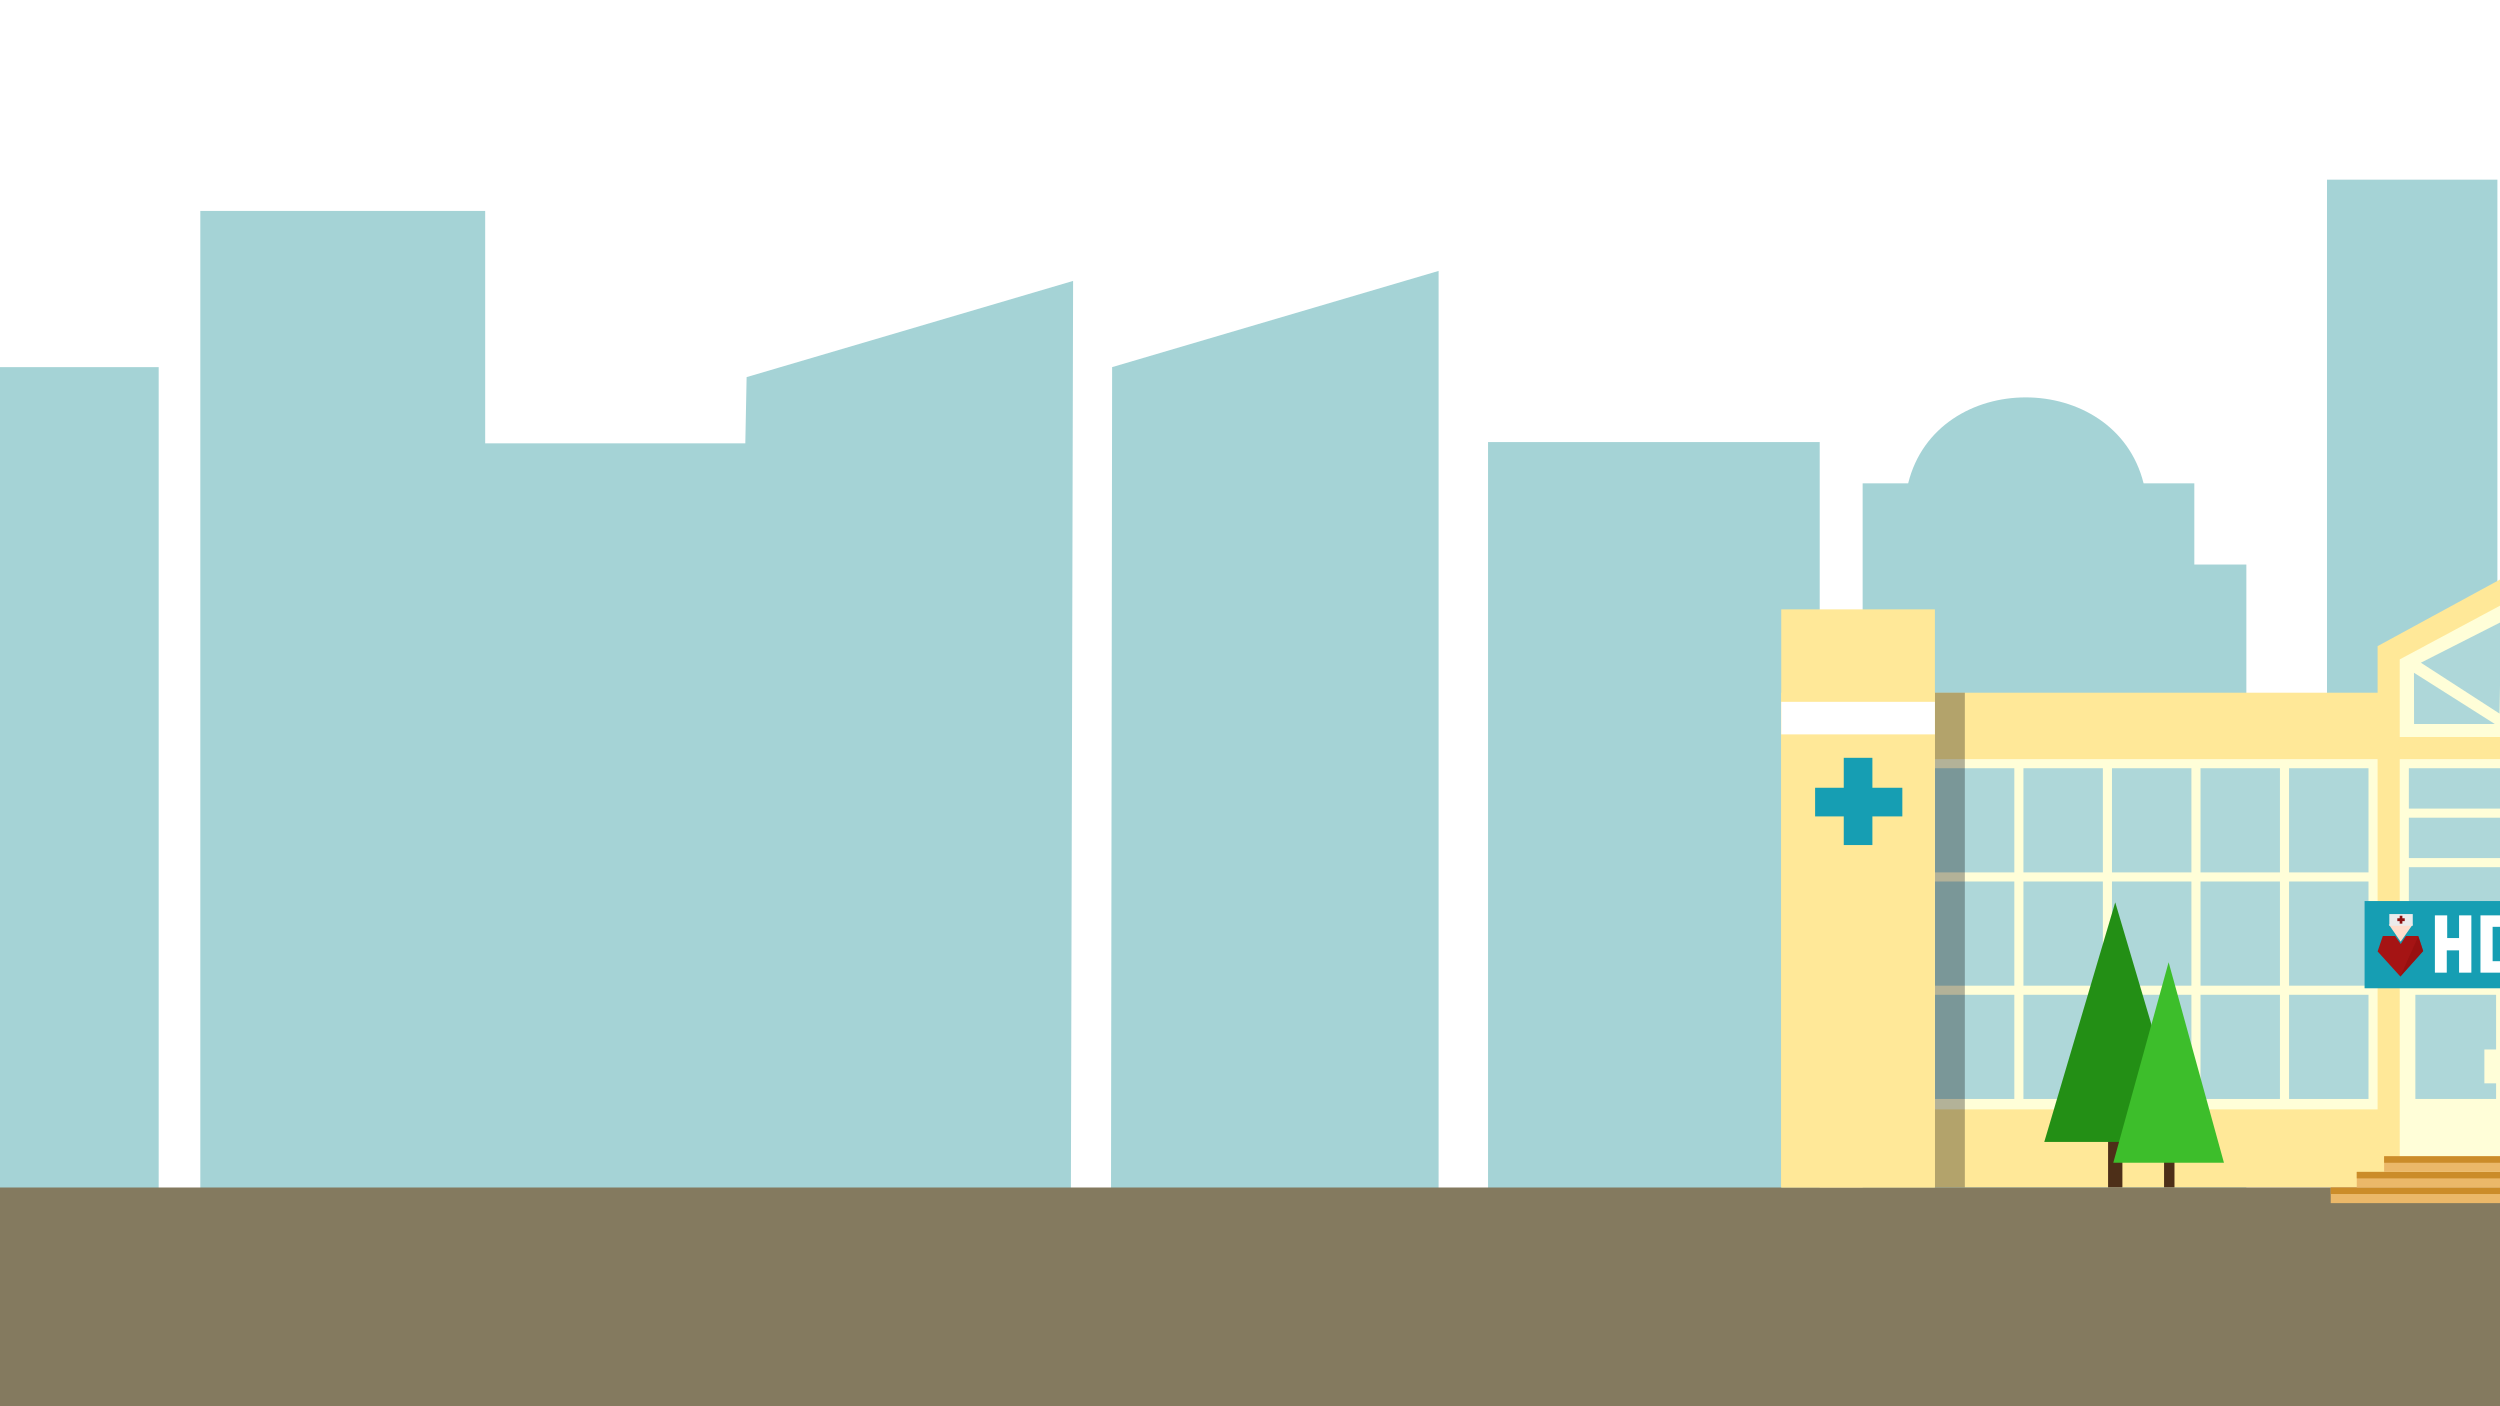 <svg id="Ferestre" xmlns="http://www.w3.org/2000/svg" xmlns:xlink="http://www.w3.org/1999/xlink" width="1920" height="1080" viewBox="0 0 1920 1080">
<defs>
    <style>
      .cls-1 {
        fill: #a5d3d6;
      }

      .cls-1, .cls-12, .cls-15, .cls-17, .cls-18, .cls-19, .cls-20, .cls-22, .cls-23, .cls-3, .cls-7, .cls-8 {
        fill-rule: evenodd;
      }

      .cls-2, .cls-3 {
        fill: #ffe898;
      }

      .cls-12, .cls-4 {
        fill: #fffed8;
      }

      .cls-15, .cls-5 {
        fill: #aed7d9;
      }

      .cls-6 {
        fill: #4d2f18;
      }

      .cls-7 {
        fill: #238f15;
      }

      .cls-8 {
        fill: #3dbe2b;
      }

      .cls-9 {
        opacity: 0.3;
      }

      .cls-10 {
        fill: #847a5f;
      }

      .cls-11, .cls-23 {
        fill: #fff;
      }

      .cls-13 {
        fill: #ebb869;
      }

      .cls-14 {
        fill: #cb8c29;
      }

      .cls-16 {
        fill: #169eb3;
      }

      .cls-17 {
        fill: #a51414;
      }

      .cls-18 {
        fill: #8c0d0d;
        opacity: 0.52;
      }

      .cls-19, .cls-20 {
        fill: #fdc;
      }

      .cls-20 {
        opacity: 0.42;
        filter: url(#filter);
      }

      .cls-21 {
        fill: #ebebeb;
      }

      .cls-22 {
        fill: #8b1010;
        filter: url(#filter-2);
      }
    </style>
    <filter id="filter" x="1843.63" y="710.156" width="9.18" height="13.032" filterUnits="userSpaceOnUse">
      <feFlood result="flood" flood-color="#fec4a6"/>
      <feComposite result="composite" operator="in" in2="SourceGraphic"/>
      <feBlend result="blend" in2="SourceGraphic"/>
    </filter>
    <filter id="filter-2" x="1841.16" y="703.281" width="5.68" height="6.125" filterUnits="userSpaceOnUse">
      <feFlood result="flood" flood-color="#a51414"/>
      <feComposite result="composite" operator="in" in2="SourceGraphic"/>
      <feBlend result="blend" in2="SourceGraphic"/>
    </filter>
  </defs>
  <path class="cls-1" d="M1787.14,138H1918V863.5H1787.14V138ZM153.84,161.992H372.611v178.5H572.4q0.5-25.428,1-50.862l250.739-73.894q-1,413.093-2,826.268h-475.5v-34.55H153.84V161.992Zm951.01,860.818H853.11q0.5-370.4,1-740.861l250.741-73.894V1022.81ZM0,281.949H121.873v725.5H0v-725.5ZM1685.24,371.2v62.378h39.96V993.057H1430.51V371.2h34.96c21.77-88.11,158.93-87.9,180.81,0h38.96Zm-542.43-31.668h254.73V1009.37H1142.81V339.529Z"/>
  <rect id="Rectangle_3_copy" data-name="Rectangle 3 copy" class="cls-2" x="1368" y="532" width="684" height="380"/>
  <path class="cls-3" d="M1923,910h-97V496.224q47.97-26.109,95.96-52.224Q1922.47,676.977,1923,910Z"/>
  <rect id="Rectangle_4_copy" data-name="Rectangle 4 copy" class="cls-4" x="1481" y="583" width="345" height="269"/>
  <rect class="cls-5" x="1486" y="590" width="61" height="80"/>
  <rect id="Rectangle_17_copy" data-name="Rectangle 17 copy" class="cls-5" x="1554" y="590" width="61" height="80"/>
  <rect id="Rectangle_17_copy_2" data-name="Rectangle 17 copy 2" class="cls-5" x="1622" y="590" width="61" height="80"/>
  <rect id="Rectangle_17_copy_2-2" data-name="Rectangle 17 copy 2" class="cls-5" x="1690" y="590" width="61" height="80"/>
  <rect id="Rectangle_17_copy_3" data-name="Rectangle 17 copy 3" class="cls-5" x="1758" y="590" width="61" height="80"/>
  <rect id="Rectangle_17_copy_4" data-name="Rectangle 17 copy 4" class="cls-5" x="1486" y="677" width="61" height="80"/>
  <rect id="Rectangle_17_copy_4-2" data-name="Rectangle 17 copy 4" class="cls-5" x="1554" y="677" width="61" height="80"/>
  <rect id="Rectangle_17_copy_4-3" data-name="Rectangle 17 copy 4" class="cls-5" x="1622" y="677" width="61" height="80"/>
  <rect id="Rectangle_17_copy_4-4" data-name="Rectangle 17 copy 4" class="cls-5" x="1690" y="677" width="61" height="80"/>
  <rect id="Rectangle_17_copy_4-5" data-name="Rectangle 17 copy 4" class="cls-5" x="1758" y="677" width="61" height="80"/>
  <rect id="Rectangle_17_copy_5" data-name="Rectangle 17 copy 5" class="cls-5" x="1486" y="764" width="61" height="80"/>
  <rect id="Rectangle_17_copy_5-2" data-name="Rectangle 17 copy 5" class="cls-5" x="1554" y="764" width="61" height="80"/>
  <rect id="Rectangle_17_copy_5-3" data-name="Rectangle 17 copy 5" class="cls-5" x="1622" y="764" width="61" height="80"/>
  <rect id="Rectangle_17_copy_5-4" data-name="Rectangle 17 copy 5" class="cls-5" x="1690" y="764" width="61" height="80"/>
  <rect id="Rectangle_17_copy_5-5" data-name="Rectangle 17 copy 5" class="cls-5" x="1758" y="764" width="61" height="80"/>
  <rect class="cls-6" x="1619" y="873" width="11" height="39"/>
  <rect id="Rectangle_18_copy" data-name="Rectangle 18 copy" class="cls-6" x="1662" y="873" width="8" height="39"/>
  <path id="Polygon_5" data-name="Polygon 5" class="cls-7" d="M1624.5,693l54.51,183.992H1570Z"/>
  <path id="Polygon_5_copy" data-name="Polygon 5 copy" class="cls-8" d="M1665.5,739L1708,893h-85Z"/>
  <rect class="cls-9" x="1486" y="532" width="23" height="380"/>
  <rect class="cls-10" x="-19" y="912" width="1955" height="171"/>
  <rect id="Rectangle_2_copy" data-name="Rectangle 2 copy" class="cls-2" x="1368" y="468" width="118" height="444"/>
  <rect id="Rectangle_5_copy" data-name="Rectangle 5 copy" class="cls-11" x="1368" y="539" width="118" height="25"/>
  <path class="cls-12" d="M1843,566V506.422l78-41.794V566h-78Z"/>
  <rect class="cls-4" x="1843" y="583" width="77" height="317"/>
  <rect class="cls-13" x="1790" y="912" width="131" height="12"/>
  <rect class="cls-14" x="1790" y="912" width="131" height="5"/>
  <rect id="Rectangle_20_copy" data-name="Rectangle 20 copy" class="cls-13" x="1810" y="900" width="131" height="12"/>
  <rect id="Rectangle_21_copy" data-name="Rectangle 21 copy" class="cls-14" x="1810" y="900" width="131" height="5"/>
  <rect id="Rectangle_20_copy_2" data-name="Rectangle 20 copy 2" class="cls-13" x="1831" y="888" width="131" height="12"/>
  <path class="cls-15" d="M1855,844h62V832h-9V806h9V764h-62v80Z"/>
  <rect class="cls-5" x="1850" y="590" width="76" height="31"/>
  <rect id="Rectangle_22_copy" data-name="Rectangle 22 copy" class="cls-5" x="1850" y="628" width="76" height="31"/>
  <rect id="Rectangle_22_copy_2" data-name="Rectangle 22 copy 2" class="cls-5" x="1850" y="666" width="76" height="31"/>
  <rect id="Rectangle_21_copy_2" data-name="Rectangle 21 copy 2" class="cls-14" x="1831" y="888" width="131" height="5"/>
  <rect class="cls-16" x="1816" y="692" width="109" height="67"/>
  <rect id="Rectangle_23_copy" data-name="Rectangle 23 copy" class="cls-16" x="1416" y="582" width="22" height="67"/>
  <rect id="Rectangle_23_copy_2" data-name="Rectangle 23 copy 2" class="cls-16" x="1394" y="605" width="67" height="22"/>
  <path class="cls-17" d="M1826,730.693l4-11.842h9.5l4.25,6.178,4-6.178h9.5l3.75,11.584L1843.5,750Z"/>
  <path class="cls-18" d="M1843.38,750l13.9-30.894L1861,730.34Z"/>
  <path id="Polygon_1" data-name="Polygon 1" class="cls-19" d="M1853.01,709.913l-9.35,13.278-9.1-13.223Z"/>
  <path class="cls-20" d="M1843.62,723.191l4.97-13.021h4.22Z"/>
  <rect class="cls-21" x="1835" y="702" width="18" height="9"/>
  <path class="cls-22" d="M1841.14,705.237h1.83v-1.96h2.05v1.96h1.83v2.206h-1.83V709.4h-2.05v-1.961h-1.83v-2.206Z"/>
  <path id="Polygon_6" data-name="Polygon 6" class="cls-15" d="M1853.93,516.676l62.06,39.337h-62Z"/>
  <path id="Polygon_6_copy" data-name="Polygon 6 copy" class="cls-15" d="M1919.62,548.038l-60.4-39.078,61.64-31.282Z"/>
  <path class="cls-23" d="M1870,747h9.12V729.872h9.44V747H1898V703h-9.44v17.423h-9.12V703H1870v44Z"/>
  <path class="cls-23" d="M1905,703h28v44h-28V703Zm9.33,8.8v26.4h9.34V711.8h-9.34Z"/>
</svg>
